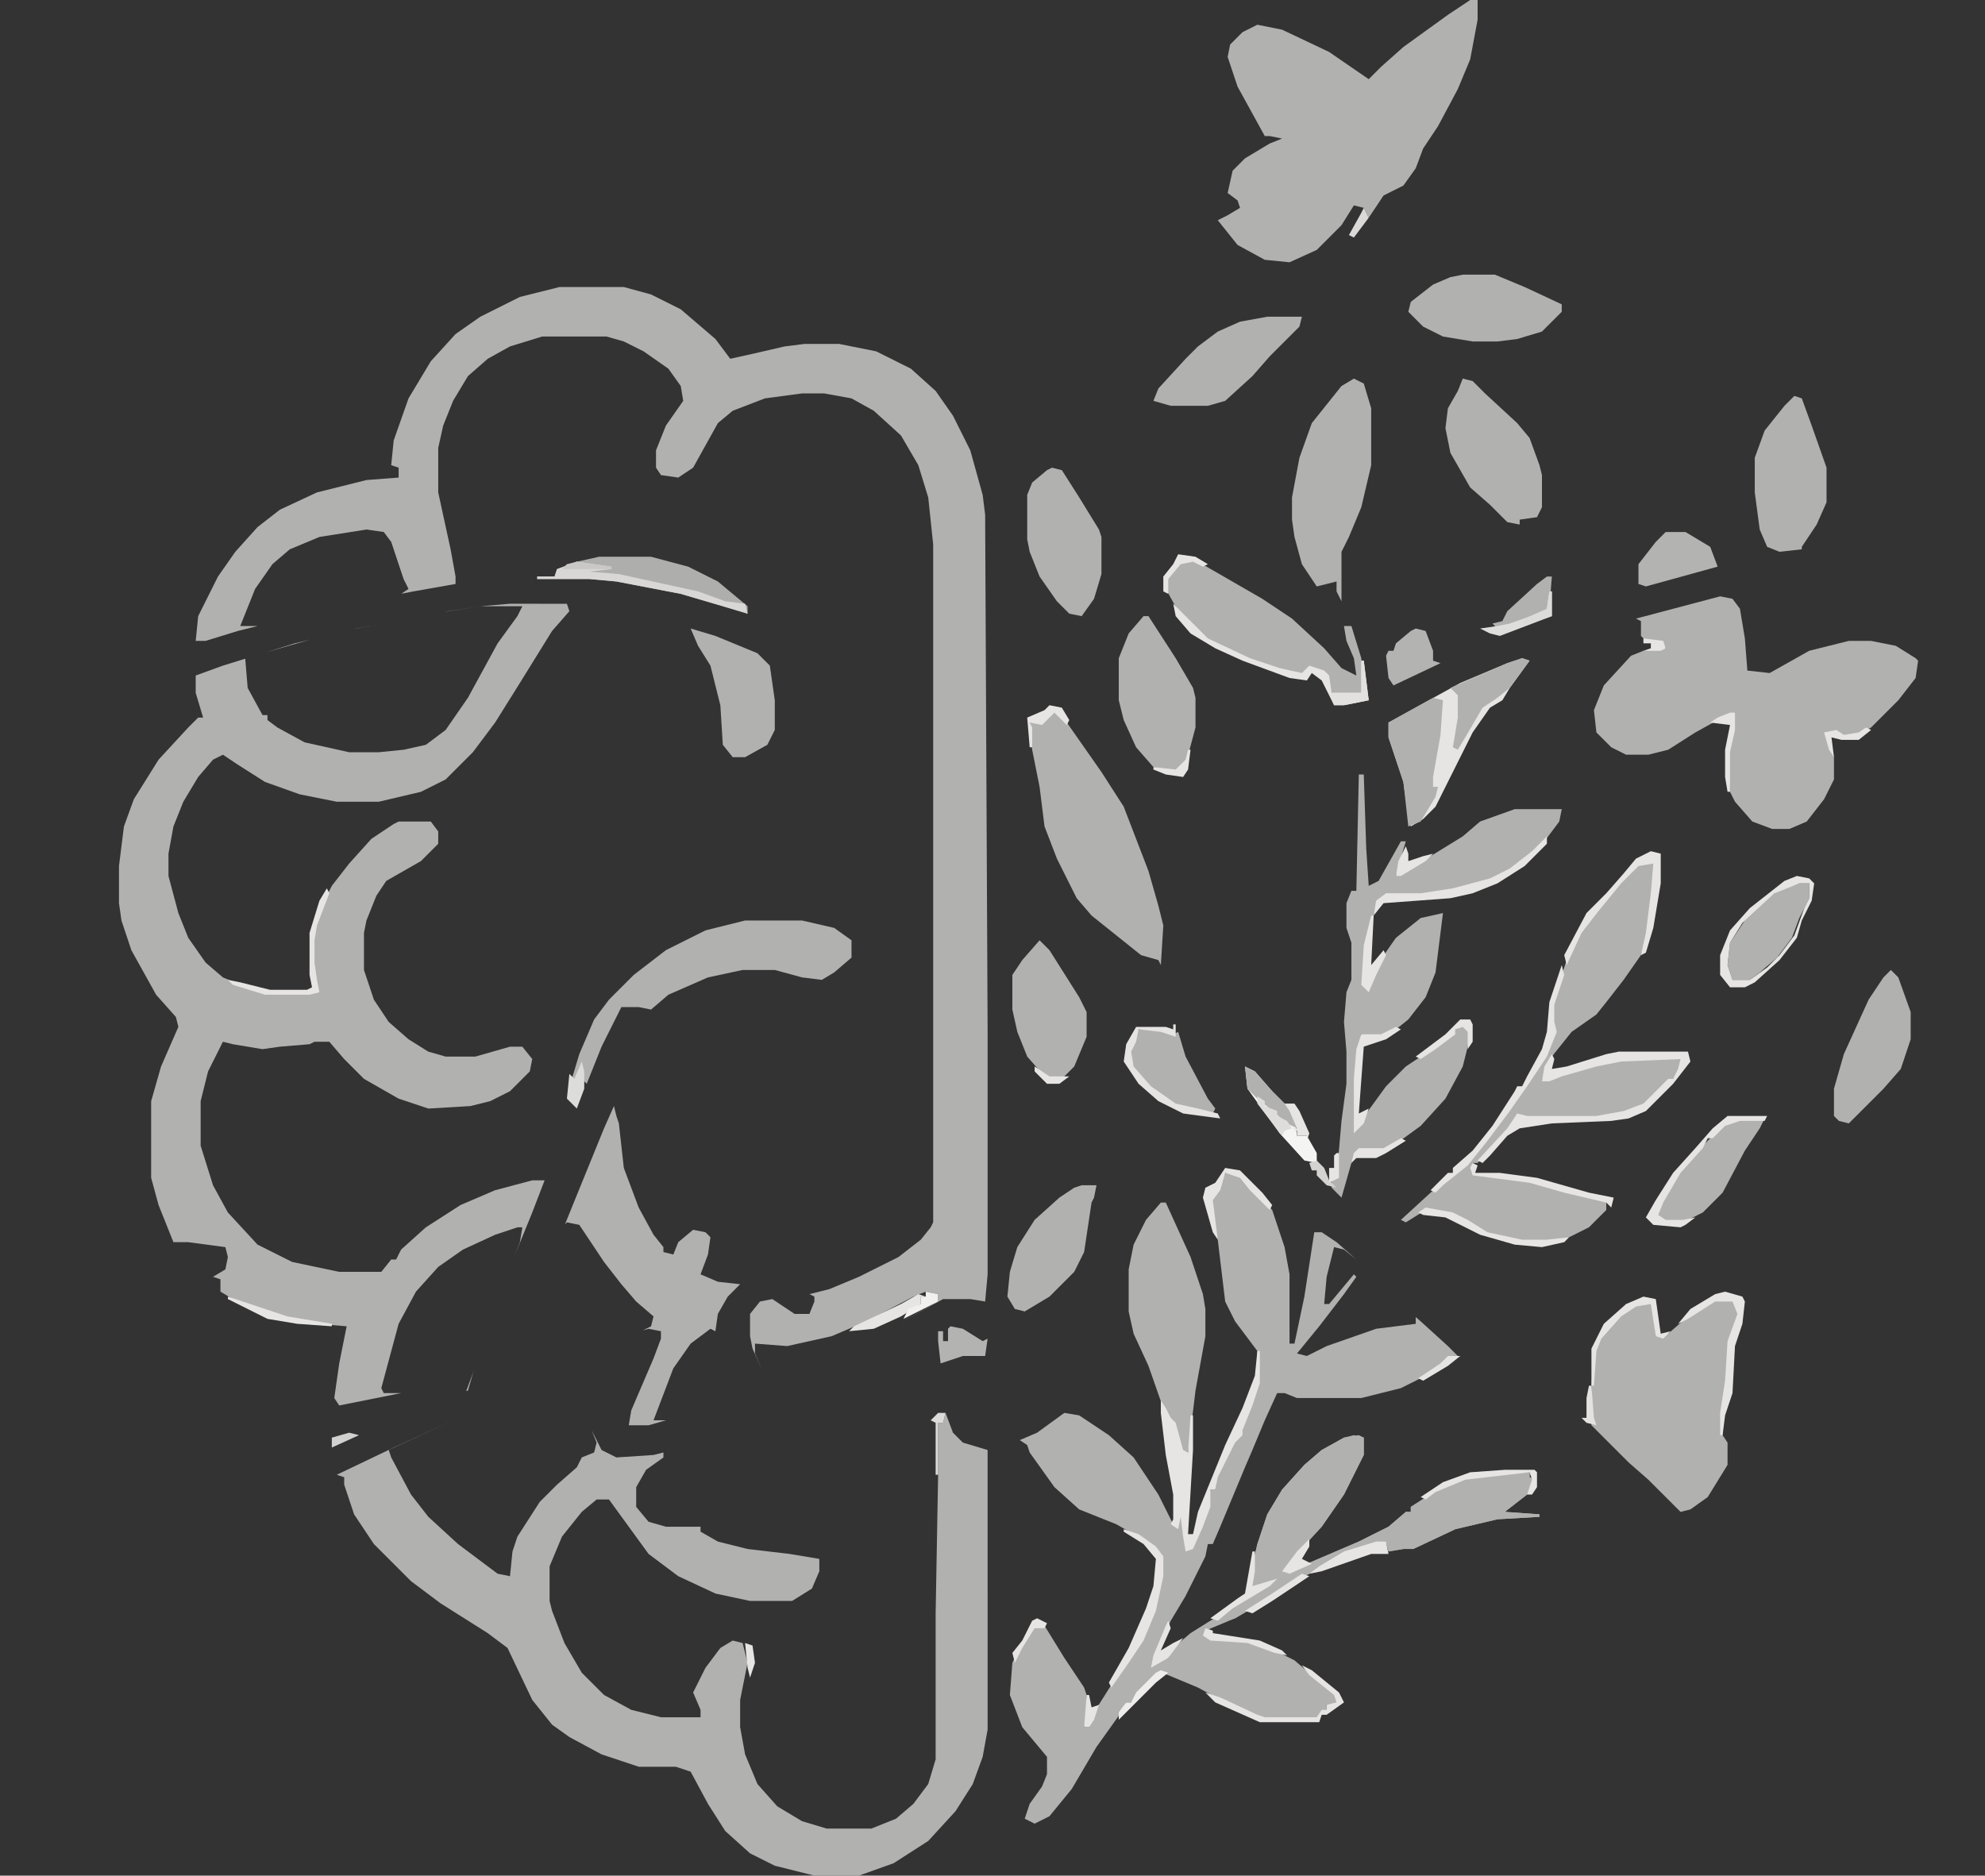 <?xml version="1.0" encoding="UTF-8" standalone="no"?>
<svg
   version="1.1"
   viewBox="0 0 802.112 758"
   width="200.528"
   height="189.5"
   id="svg149"
   sodipodi:docname="small-log.svg"
   inkscape:version="1.3.2 (091e20e, 2023-11-25)"
   xmlns:inkscape="http://www.inkscape.org/namespaces/inkscape"
   xmlns:sodipodi="http://sodipodi.sourceforge.net/DTD/sodipodi-0.dtd"
   xmlns="http://www.w3.org/2000/svg"
   xmlns:svg="http://www.w3.org/2000/svg">
  <rect x="0" y="0" width="802.112" height="758" fill="#333333" stroke="none"/>
  <defs
     id="defs149" />
  <sodipodi:namedview
     id="namedview149"
     pagecolor="#ffffff"
     bordercolor="#000000"
     borderopacity="0.25"
     inkscape:showpageshadow="2"
     inkscape:pageopacity="0.0"
     inkscape:pagecheckerboard="0"
     inkscape:deskcolor="#d1d1d1"
     inkscape:zoom="2.8616351"
     inkscape:cx="171.75495"
     inkscape:cy="102.73846"
     inkscape:window-width="1440"
     inkscape:window-height="847"
     inkscape:window-x="0"
     inkscape:window-y="25"
     inkscape:window-maximized="1"
     inkscape:current-layer="svg149" />
  <path
     d="m 588.112,116 h 26 l 11,3 12,6 14,12 6,8 9,-2 13,-3 8,-1 h 14 l 15,3 14,7 10,9 7,10 7,14 5,18 1,8 1,209 v 110 l 4,7 -1,4 -6,5 -9,-6 h -3 l -1,5 h -2 v -4 l -9,6 -11,9 -10,15 -4,7 9,-2 11,-8 13,-12 2,-3 7,-3 h 8 l 2,2 v 11 l -1,6 v 8 l 7,1 8,-4 11,-9 10,-9 4,-1 2,3 -1,6 -10,12 -13,9 -17,4 -10,-2 -5,-5 -2,-4 v -4 l -5,3 -12,9 -10,4 -5,1 h -9 l -9,-3 -3,-7 2,-9 4,-8 -15,8 -2,4 4,15 1,8 -3,8 -8,6 -14,5 -15,3 h -14 l -8,-3 -5,-6 v -8 l 6,-9 4,-3 h -2 l -15,1 -8,-5 -2,-7 -9,6 -10,5 -12,3 h -8 l -5,-2 -5,-6 -2,-5 -1,-7 h -3 l -1,3 -28,13 -29,14 -28,13 -44,19 -33,14 -37,15 -20,8 -16,9 -18,14 -16,12 -16,13 -13,12 -8,7 -10,9 -7,7 -5,3 h -9 l -1,-1 v -6 l 9,-10 13,-12 12,-11 11,-9 15,-12 5,-3 v -2 l -16,4 -43,13 -36,9 -36,7 -23,3 -15,1 H 85.112 l -16,-2 -12,-4 -8,-6 -5,-8 v -13 l 4,-10 6,-8 5,-6 8,-7 13,-12 18,-13 29,-19 17,-10 24,-13 27,-14 34,-16 23,-10 59,-23 3,-2 -47,-6 -28,-5 -26,-7 -15,-6 -11,-6 -10,-8 -8,-11 -4,-8 -1,-4 v -19 l 4,-13 9,-17 8,-10 9,-10 11,-11 11,-9 15,-12 19,-14 33,-22 20,-12 19,-11 33,-17 24,-11 27,-11 33,-12 h 2 v -7 l 4,-11 8,-14 9,-11 7,-7 14,-8 10,-4 17,-4 13,-1 v -4 l -3,-1 1,-10 6,-17 9,-15 10,-11 10,-7 16,-8 z"
     fill="#FEFEFD"
     id="path2"
     style="fill:none" />
  <path
     d="m 255,273 h 3 l 2,10 1,7 -8,7 -9,10 -11,18 -4,13 -1,12 v 15 l 3,14 8,16 7,11 6,6 -1,6 -7,16 -3,11 v 31 l 5,17 3,6 v 3 l -8,2 -23,4 -39,10 -23,3 H 139 L 106,518 78,514 55,509 31,501 19,494 9,485 3,476 0,465 v -8 l 4,-16 8,-14 11,-14 15,-15 11,-9 9,-8 13,-10 18,-13 21,-13 22,-14 21,-12 22,-11 19,-10 28,-12 28,-11 z"
     fill="#FEFEFD"
     id="path3"
     style="fill:none" />
  <path
     d="m 445.112,515 h 6 l 1,5 11,5 15,5 24,4 -1,11 -3,15 1,6 -9,4 -20,7 -25,10 -23,11 -16,8 -17,8 -22,13 -21,13 -25,15 -15,8 -28,10 -49,16 -34,10 -37,9 -20,4 -29,4 H 87.112 l -14,-3 -7,-5 -2,-4 v -10 l 4,-9 9,-11 8,-8 11,-9 13,-10 14,-10 19,-12 21,-12 27,-15 22,-11 28,-13 31,-13 35,-14 40,-14 16,-4 46,-6 26,-5 z"
     fill="#FDFDFC"
     id="path5"
     style="fill:none" />
  <path
     id="path6"
     d="m 382.081,571 -1,4 h -2 v 21 l -1,56 v 59 l -3,10 -6,8 -7,6 -10,4 h -18 l -10,-3 -10,-6 -8,-9 -5,-12 -2,-11 v -11 l 3,-15 -2,-8 -4,-1 -5,3 -6,8 -5,10 3,7 v 3 h -16 l -12,-3 -11,-6 -9,-9 -7,-12 -5,-13 -1,-4 v -14 l 5,-12 8,-10 6,-5 h 5 l 16,22 12,9 15,7 14,3 h 17 l 8,-5 3,-7 v -5 l -12,-2 -17,-2 -12,-3 -7,-4 v -2 h -14 l -7,-2 -5,-6 v -8 l 4,-7 7,-5 v -2 l -4,1 -15,1 -6,-3 -4,-8 2,5 -1,4 -5,2 -2,4 -8,7 -7,7 -9,14 -2,6 -1,10 -5,-1 -16,-12 -12,-11 -7,-9 -8,-15 -1,-3 26,-12 -24,11 -23,11 3,1 v 3 l 4,12 8,12 15,15 12,9 19,12 8,6 10,21 8,10 7,5 13,7 15,5 h 15 l 6,2 7,13 7,11 10,9 10,5 16,4 h 18 l 14,-5 14,-9 11,-12 7,-11 4,-11 2,-11 V 586 l -10,-3 -4,-4 z"
     style="fill:#b1b1b0;fill-opacity:1" />
  <path
     id="path7"
     d="m 206.081,244 -12,1 h 17 l -2,4 -8,11 -12,22 -9,13 -8,6 -9,2 -10,1 h -12 l -18,-4 -11,-6 -4,-3 v -2 h -2 l -6,-11 -0.984,-11.797 -9.016,2.797 -11,4 v 7 l 3,10 h -2 l -4,4 -12,13 -10,16 -4,11 -2,16 v 15 l 1,7 4,12 10,18 8,9 1,4 -7,16 -4,14 v 31 l 3,11 6,15 h 6 l 15,2 1,4 -1,5 -5,3 3,1 v 5 l 5,3 18,7 16,3 12,1 -3,15 -2,14 2,3 25,-5 h -7 l -1,-2 7,-26 7,-13 9,-10 10,-7 13,-6 9,-3 h 2 l -1,6 -2.117,5.469 7.117,-17.469 5,-13 h -5 l -15,4 -14,6 -14,9 -10,9 -2,4 h -2 l -4,5 h -17 l -19,-4 -14,-7 -12,-13 -6,-11 -5,-16 v -18 l 3,-12 6,-12 4,1 12,2 7,-1 12,-1 2,-1 h 6 l 6,7 8,8 14,8 12,4 17,-1 8,-2 8,-4 8,-8 1,-5 -4,-5 h -5 l -14,4 h -12 l -7,-2 -8,-5 -8,-7 -6,-9 -4,-12 v -15 l 1,-5 4,-10 4,-6 14,-8 7,-7 v -5 l -3,-4 h -13 l -2,1 -9,6 -9,10 -7,9 -5,10 -3,12 v 9 l 1,7 2,5 h -22 l -5,-1 -12,-5 -7,-6 -7,-10 -4,-10 -4,-15 v -9 l 2,-11 4,-10 6,-10 6,-7 4,-2 6,4 11,7 14,5 15,3 h 17 l 17,-4 10,-5 11,-11 9,-12 10,-16 13,-21 7,-8 -1,-3 z m -12,1 -13,2 -1.68,0.32 z m -41.781,7.445 -8.219,1.555 -1.086,0.258 z m -26.969,6.055 -6.25,1.5 -11.602,3.602 z m 66.25,294.93 -0.5,1.57 -2.688,7.172 0.688,-0.172 z"
     style="fill:#b1b1b0;fill-opacity:1" />
  <path
     id="path8"
     d="m 226.081,116 -16,4 -16,8 -10,7 -10,11 -9,15 -6,17 -1,10 3,1 v 4 l -13,1 -20,5 -15,7 -9,7 -9,10 -7,10 -8,16 -1,10 h 4 l 13,-4 8,-2 h -7 l 6,-15 7,-10 7,-6 12,-5 19,-3 7,1 3,4 5,15 2,4 -2.93,1.953 4.93,-0.953 17,-3 v -3 l -2,-11 -5,-23 v -18 l 2,-9 4,-10 6,-10 8,-7 9,-5 13,-4 h 26 l 7,2 8,4 10,7 5,7 1,6 -7,10 -4,10 v 7 l 2,3 7,1 6,-4 10,-18 6,-5 13,-5 15,-2 h 9 l 11,2 9,5 11,10 7,12 4,13 2,19 v 274 l -1,2 -4,5 -9,7 -16,8 -12,5 -8,2 2,1 v 2 l -2,5 h -6 l -9,-6 -5,1 -4,5 v 9 l 1,5 4,9 -3,-7 v -4 l 13,1 18,-4 14,-6 19,-10 5,-2 5,1 v 3 l -16,9 18,-10 h 11 l 6,1 1,-11 v -98 l -1,-209 -1,-8 -5,-18 -7,-14 -7,-10 -10,-9 -14,-7 -15,-3 h -14 l -8,1 -13,3 -9,2 -6,-8 -14,-12 -12,-6 -11,-3 z"
     style="fill:#b1b1b0;fill-opacity:1" />
  <path
     id="path12"
     d="m 495.081,474 -2,4 -3,5 -1,6 3,12 3,25 4,8 9,12 v 13 l -1,5 -3,6 -4,10 -8,15 -1,7 h -2 l -1,7 -1,1 -4,13 -4,4 -1,-18 h -1 l -2,8 -1,-1 -6,-12 -10,-15 -10,-9 -12,-8 -6,-1 -11,8 -7,3 3,2 1,3 10,14 10,9 15,6 14,8 4,5 v 8 l -2,11 -4,10 -6,12 -3,3 -12,19 -2,6 h -2 l 1,-4 v -9 l -1,-3 -8,-12 -8,-13 h -4 l -3,5 -3,4 -3,6 -1,13 5,13 10,12 v 7 l -2,5 -5,7 -2,6 4,2 6,-3 9,-11 10,-17 10,-14 2,-4 h 2 l 4,-5 8,-7 3,1 12,5 11,6 16,7 h 21 l 4,-4 v -2 h 4 l 1,-3 -4,-3 -14,-12 -8,-4 -11,-4 -15,-1 -2,-1 v -2 l 12,-5 12,-7 12,-8 8,-4 10,-6 19,-6 1,4 6,-1 h 4 l 17,-8 17,-4 17,-1 v -1 l -14,-1 9,-7 3,-6 -2,-1 v -2 h -7 l -19,2 -8,3 -14,9 v 2 h -2 l -7,6 -12,6 -21,9 -9,3 3,-5 12,-13 9,-13 8,-16 v -7 l -2,-1 -6,1 -9,5 -7,6 -9,10 -6,10 -4,12 -3,13 1,4 h 3 l 5,-2 -8,5 -10,7 -7,4 -8,5 -7,6 -2,4 h -2 l -4,3 3,-9 4,-9 6,-10 8,-16 1,-5 h 2 l 3,-7 10,-24 3,-7 5,-12 5,-11 h 3 l 5,2 h 26 l 16,-4 12,-6 6,-5 5,-2 -4,-4 -11,-10 -2,-1.75 V 535 l -16,2 -20,7 -8,4 -4,-1 9,-11 10,-13 5,-7 -1,-1 -10,12 h -2 l 1,-11 3,-12 4,1 5,4 -8,-7 -6,-4 h -3 l -4,26 -4,19 h -2 v -28 l -2,-11 -5,-15 -13,-14 z"
     style="fill:#b1b1b0;fill-opacity:1" />
  <path
     d="m 695.081,241 5,1 3,4 2,12 1,13 9,1 16,-9 16,-4 h 9 l 10,2 8,5 1,1 -1,7 -7,9 -11,11 -7,4 -6,-1 -5,-1 3,10 v 9 l -4,8 -7,9 -7,3 h -7 l -8,-3 -7,-8 -2,-4 -1,-16 3,-16 -7,3 -9,5 -11,7 -8,2 h -9 l -6,-3 -6,-6 -1,-9 4,-10 11,-12 5,-2 9,-1 -1,-2 -7,-1 -2,-2 v -6 l -2,-1 z"
     fill="#b1b1b0"
     id="path14" />
  <path
     d="m 594.081,0 h 3 v 8 l -3,16 -5,12 -8,15 -6,9 -3,8 -5,7 -8,4 -6,9 -2,-4 -4,-1 -5,8 -10,10 -11,5 -10,-1 -11,-6 -8,-10 4,-2 5,-3 -1,-3 -4,-3 2,-9 5,-5 10,-6 5,-2 -5,-1 h -2 l -11,-20 -4,-12 1,-5 5,-5 6,-3 10,2 19,9 16,11 5,-5 9,-8 18,-13 z"
     fill="#b1b1b0"
     id="path15" />
  <path
     id="path16"
     d="m 248.081,447 -4,9 -11,27 -4.773,11.773 0.773,-0.773 5,1 10,15 7,9 6,7 7,6 -1,4 -3.336,1.664 2.336,-0.664 5,1 v 3 l -3,8 -9,21 -1,6 h 8 l 7,-2 h -5 l 8,-21 7,-10 8,-6 2,1 1,-7 4,-7 5,-5 -9,-1 -7,-3 3,-8 1,-7 -2,-2 -5,-1 -6,5 -2,5 -4,-1 v -2 l -4,-5 -6,-11 -6,-16 -2,-18 -1,-3 z"
     style="fill:#b1b1b0;fill-opacity:1" />
  <path
     d="m 664.081,348 5,1 -2,24 -4,13 -7,10 -7,9 -4,5 -10,7 -8,10 -4,10 17,-6 7,-2 26,-2 h 6 l 1,4 -4,5 -8,7 -5,5 -10,3 -8,1 h -28 l -4,-1 -6,8 -10,11 h -2 v 4 l 23,3 21,6 10,2 v 4 l -7,7 -8,4 -9,2 h -10 l -16,-4 -6,-4 -10,-4 -7,-1 -8,5 -2,-1 12,-11 11,-9 6,-5 12,-16 8,-12 8,-11 4,-8 1,-6 -1,-2 v -7 l 7,-21 6,-11 12,-14 9,-10 z"
     fill="#b1b1b0"
     id="path19" />
  <path
     d="m 549.081,313 h 2 l 1,30 1,15 4,-2 9,-16 h 2 l -3,10 -1,4 14,-8 13,-8 7,-6 14,-5 h 19 l -1,5 -6,8 -8,8 -9,6 -15,5 -9,2 -9,1 h -14 l -4,4 -4,16 -1,16 2,1 4,-10 7,-10 10,-8 9,-2 -3,24 -4,10 -7,9 -5,4 -6,3 -8,-1 -2,18 v 21 l 4,-7 8,-11 8,-8 15,-10 3,-3 h 2 v -2 l 4,-2 2,5 -3,12 -7,13 -10,11 -11,8 -4,2 h -10 l -3,5 -4,14 -4,-4 v -3 l 2,-1 2,-23 2,-15 v -13 l -1,-12 1,-12 2,-5 v -15 l -2,-6 v -10 l 2,-5 h 2 z"
     fill="#b1b1b0"
     id="path20" />
  <path
     d="m 693.081,525 h 7 l 3,4 -3,9 -1,4 -2,26 -1,3 v 9 l 2,3 v 9 l -8,13 -7,5 -4,1 -13,-13 -8,-7 -15,-15 v -3 -13 l 1,-14 4,-8 9,-9 6,-3 5,1 1,13 5,-1 8,-7 z"
     fill="#b1b1b0"
     id="path21" />
  <path
     d="m 426.081,287 5,5 14,20 9,14 10,26 4,14 2,8 -1,16 -1,-2 -7,-2 -20,-16 -6,-7 -8,-16 -5,-13 -2,-16 -3,-15 -1,-11 h 5 z"
     fill="#b1b1b0"
     id="path24" />
  <path
     d="m 547.081,580 4,1 v 7 l -8,16 -9,13 -12,13 -3,5 9,-3 21,-9 12,-6 7,-6 h 2 v -2 l 14,-9 8,-3 19,-2 h 7 v 2 l 2,1 -3,6 -9,7 14,1 v 1 l -17,1 -17,4 -17,8 h -4 l -6,1 -1,-4 -19,6 -10,6 -8,4 -12,8 -12,7 -7,2 6,-7 15,-9 -4,1 h -3 l -1,-4 3,-13 4,-12 6,-10 9,-10 7,-6 9,-5 z"
     fill="#b1b1b0"
     id="path25" />
  <path
     d="m 301.081,372 h 23 l 13,3 7,5 v 7 l -7,6 -5,3 -8,-1 -11,-3 h -13 l -14,3 -16,7 -7,6 -5,-1 h -7 l -8,16 -6,15 -2,-2 v -4 l -2,5 -2,-1 3,-10 6,-14 6,-8 10,-10 13,-10 16,-8 z"
     fill="#b1b1b0"
     id="path28" />
  <path
     d="m 469.081,486 h 2 l 10,22 5,15 1,6 v 11 l -4,22 -3,25 -3,-1 -2,-9 -4,-5 -7,-20 -6,-13 -2,-9 v -17 l 2,-10 5,-10 z"
     fill="#b1b1b0"
     id="path29" />
  <path
     d="m 547.081,153 4,2 3,10 v 23 l -4,17 -5,12 -3,6 v 20 l -2,-4 v -4 l -8,2 -6,-9 -3,-11 -1,-7 v -9 l 3,-16 5,-14 12,-15 z"
     fill="#b1b1b0"
     id="path30" />
  <path
     d="m 478.081,226 6,1 26,15 12,8 13,12 7,8 6,3 -1,-7 -3,-7 -1,-6 h 3 l 4,13 1,14 -5,1 -8,-1 -3,-8 -6,-2 -3,3 -13,-3 -21,-9 -6,-4 -10,-10 -5,-9 1,-5 z"
     fill="#b1b1b0"
     id="path31" />
  <path
     d="m 615.081,266 3,1 -8,11 -3,5 -5,3 -7,10 -15,30 -5,5 -5,3 -1,-4 -2,-14 -6,-18 v -6 l 29,-16 19,-8 z"
     fill="#e6e5e3"
     id="path33" />
  <path
     d="m 591.081,153 4,1 5,5 13,12 5,6 4,11 1,4 v 13 l -2,4 -7,1 v 2 l -5,-1 -7,-7 -8,-7 -8,-14 -2,-10 1,-8 4,-7 z"
     fill="#b1b1b0"
     id="path34" />
  <path
     d="m 498.081,349 4,4 8,19 2,8 v 8 l -5,25 4,8 12,18 5,10 3,9 7,17 h -3 l -6,-13 -6,-16 -4,-8 -12,-17 -5,-4 -6,2 -1,-3 -2,-1 -2,-6 h -2 l -2,-11 v -20 l 4,-15 z"
     fill="#B1B1B0"
     id="path35"
     style="fill:none" />
  <path
     d="m 462.081,249 h 2 l 11,17 7,12 1,4 v 12 l -4,15 -4,3 -9,-2 -7,-8 -5,-11 -2,-8 v -17 l 4,-10 z"
     fill="#b1b1b0"
     id="path36" />
  <path
     d="m 725.081,160 3,1 4,11 6,17 v 14 l -4,9 -6,9 v 1 l -9,1 -5,-2 -3,-7 -2,-15 v -14 l 4,-11 8,-10 z"
     fill="#b1b1b0"
     id="path37" />
  <path
     d="m 425.081,189 4,1 7,11 8,13 1,3 v 15 l -3,10 -5,7 -5,-1 -5,-5 -7,-10 -4,-10 -1,-5 v -18 l 2,-5 6,-5 z"
     fill="#b1b1b0"
     id="path38" />
  <path
     d="m 591.081,111 h 13 l 12,5 15,7 v 3 l -8,8 -10,3 -8,1 h -10 l -12,-2 -8,-4 -6,-6 1,-4 9,-7 7,-3 z"
     fill="#b1b1b0"
     id="path39" />
  <path
     d="m 420.081,380 4,4 12,19 3,6 v 10 l -5,12 -5,5 -7,-1 -7,-8 -4,-10 -2,-9 v -14 l 4,-6 z"
     fill="#b1b1b0"
     id="path42" />
  <path
     d="m 512.081,128 h 14 l -1,4 -12,12 -7,8 -11,10 -7,2 h -15 l -7,-2 2,-5 11,-12 5,-5 8,-6 9,-4 z"
     fill="#b1b1b0"
     id="path43" />
  <path
     d="m 764.081,392 3,3 5,14 v 11 l -4,12 -7,8 -14,14 -4,-1 -2,-2 v -11 l 4,-14 10,-22 6,-9 z"
     fill="#b1b1b0"
     id="path44" />
  <path
     d="m 437.081,479 h 6 l -1,5 -1,2 -3,20 -4,8 -10,10 -10,6 -4,-1 -3,-5 1,-10 3,-10 7,-11 10,-9 6,-4 z"
     fill="#b1b1b0"
     id="path46" />
  <path
     d="m 279.081,254 10,3 17,7 5,5 2,14 v 12 l -3,6 -9,5 h -5 l -4,-5 -1,-16 -4,-16 -5,-8 z"
     fill="#b1b1b0"
     id="path47" />
  <path
     d="m 703.081,452 h 10 l -2,4 -6,9 -9,17 -8,8 -8,4 h -7 l -4,-3 2,-5 8,-13 10,-11 9,-9 z"
     fill="#b1b1b0"
     id="path51" />
  <path
     d="m 242.081,225 h 21 l 15,4 12,6 12,10 v 3 l -10,-3 -17,-5 -26,-5 -11,-1 h -21 v -1 h 7 l 1,-3 8,-3 z"
     fill="#aeaead"
     id="path54" />
  <path
     d="m 579.081,282 4,1 -1,14 -3,17 v 4 h 2 l -1,4 -6,10 -5,2 -2,-18 -6,-18 v -6 z"
     fill="#b1b1b0"
     id="path55" />
  <path
     d="m 727.081,357 h 4 v 6 l -4,8 -3,8 -6,8 -7,6 -4,3 h -7 l -2,-6 1,-9 6,-9 13,-12 z"
     fill="#b1b1b0"
     id="path56" />
  <path
     d="m 460.081,416 h 9 l 5,2 2,-1 3,10 9,17 3,4 -1,2 -13,-2 -11,-7 -8,-8 -2,-4 1,-6 z"
     fill="#b1b1b0"
     id="path59" />
  <path
     d="m 508.081,546 h 1 v 13 l -3,9 -4,10 v 2 l -3,3 -7,14 -1,5 h -2 v 7 l -3,8 -4,9 -3,1 -1,-6 -1,-8 -1,5 -3,-2 1,-2 v -10 l -3,-16 -2,-17 v -5 l 2,3 2,4 2,2 3,11 2,1 1,-15 h 1 v 14 l -2,34 h 2 l 2,-9 11,-27 7,-15 5,-13 z"
     fill="#e6e5e3"
     id="path66" />
  <path
     d="m 673.081,215 h 8 l 10,6 3,8 -29,8 -3,-1 v -8 l 7,-9 z"
     fill="#b3b3b1"
     id="path68" />
  <path
     d="m 654.081,425 h 28 l 1,4 -7,9 -11,11 -7,3 -7,1 -24,1 -13,2 -5,3 -7,8 -3,3 -2,-1 12,-13 4,-6 4,1 h 28 l 11,-2 8,-3 10,-10 h 2 l 2,-4 1,-4 -24,1 -10,2 -14,4 -5,2 h -3 l 1,-6 3,-5 1,2 -1,4 6,-1 16,-5 z"
     fill="#e6e5e3"
     id="path72" />
  <path
     d="m 615.081,266 3,1 -8,11 -5,4 -6,4 -7,12 -3,5 -2,-1 2,-12 v -9 l -3,-3 23,-10 z"
     fill="#b1b1b0"
     id="path73" />
  <path
     d="m 503.081,431 4,2 7,8 9,9 1,9 h 4 l 4,7 v 4 l -5,-1 -10,-11 -13,-18 z"
     fill="#f4f4f3"
     id="path77" />
  <path
     d="m 572.081,254 4,1 3,8 v 4 l 3,1 -19,9 -2,-3 -1,-9 1,-2 h 2 l 1,-3 6,-5 z"
     fill="#b3b3b2"
     id="path79" />
  <path
     d="m 726.081,354 5,1 2,2 -1,7 -4,8 -2,7 -7,9 -10,9 -4,2 h -6 l -4,-5 v -8 l 4,-10 8,-9 14,-11 z m 1,3 -10,4 -13,12 -5,8 -1,9 2,6 h 7 l 7,-5 5,-5 6,-8 4,-11 2,-4 v -6 z"
     fill="#e6e5e3"
     id="path80" />
  <path
     d="m 474.081,244 14,14 17,8 12,4 9,2 3,-3 6,2 2,2 1,7 h 12 v -13 h 1 l 2,16 -10,2 h -4 l -5,-10 -4,-3 -2,3 -7,-1 -19,-7 -11,-5 -10,-6 -6,-7 z"
     fill="#e6e5e3"
     id="path81" />
  <path
     d="m 625.081,233 h 2 l -1,13 -4,3 -12,4 -5,1 -2,-2 4,-1 2,-4 12,-11 z"
     fill="#b1b1b0"
     id="path82" />
  <path
     d="m 667.081,344 4,1 v 12 l -3,18 -3,10 -2,1 2,-9 2,-16 1,-12 -6,1 -7,7 -9,11 -7,9 -6,13 -1,-4 9,-17 8,-8 7,-8 5,-6 z"
     fill="#e6e5e3"
     id="path83" />
  <path
     d="m 233.081,227 14,2 v 1 l -9,1 12,1 32,7 11,4 8,1 1,4 -10,-3 -17,-5 -26,-5 -11,-1 h -21 v -1 h 7 l 1,-3 z"
     fill="#d8d7d5"
     id="path84" />
  <path
     d="m 631.081,390 1,4 -4,12 v 7 l 1,4 -4,10 -8,12 -7,10 -9,12 -8,10 -10,8 -3,3 -2,-1 7,-7 h 2 v -2 l 8,-7 8,-10 9,-14 1,-2 h 2 l 2,-4 6,-11 2,-7 1,-12 z"
     fill="#e6e5e3"
     id="path85" />
  <path
     d="m 454.081,618 6,2 7,5 3,4 v 8 l -3,14 -5,12 -6,9 -7,10 -1,-2 8,-14 7,-16 3,-9 1,-11 -5,-6 -8,-5 z"
     fill="#e6e5e3"
     id="path86" />
  <path
     d="m 384.081,536 5,1 8,5 2,-1 -1,7 h -9 l -9,3 -1,-9 v -4 h 2 v 4 h 2 v -5 z"
     fill="#b3b3b2"
     id="path87" />
  <path
     d="m 697.081,522 7,2 1,2 -1,9 -3,9 -1,19 -3,9 -1,8 h -1 v -9 l 2,-13 1,-16 4,-11 -2,-5 h -7 l -11,7 -4,2 5,-6 10,-6 z"
     fill="#e6e5e3"
     id="path88" />
  <path
     d="m 625.081,338 v 3 l -9,9 -11,7 -10,4 -9,2 -27,2 -4,5 1,-6 4,-3 h 14 l 13,-2 15,-4 8,-4 9,-7 z"
     fill="#e6e5e3"
     id="path90" />
  <path
     d="m 698.081,451 h 16 l -1,2 h -10 l -6,2 -5,5 h -2 l -2,4 -9,10 -7,12 -2,5 3,2 h 7 l 5,-1 -4,3 -2,1 -11,-1 -3,-3 4,-7 7,-11 9,-10 7,-8 z"
     fill="#e6e5e3"
     id="path92" />
  <path
     d="m 503.081,431 4,2 7,8 9,9 1,6 -4,-2 -7,-6 -5,-4 -4,-4 z"
     fill="#b1b1b0"
     id="path94" />
  <path
     d="m 474.081,414 h 1 v 5 l -6,-2 -9,-1 -1,5 -2,4 1,6 7,8 10,7 9,2 8,2 1,2 -15,-2 -10,-5 -8,-7 -6,-9 1,-7 4,-7 h 12 l 3,1 z"
     fill="#e5e4e2"
     id="path95" />
  <path
     d="m 564.081,415 2,1 -6,4 -9,3 -2,27 4,-2 -2,6 -4,4 v -22 l 1,-12 2,-6 h 8 z"
     fill="#e6e5e3"
     id="path96" />
  <path
     d="m 526.081,673 4,2 11,9 2,4 -7,5 h -2 l -1,3 h -24 l -18,-8 -4,-4 6,2 15,7 3,1 h 21 l 2,-3 h 2 v -2 l 4,-1 -1,-3 -10,-8 z"
     fill="#e6e5e3"
     id="path99" />
  <path
     d="m 132.081,359 1,2 -5,13 -1,6 v 9 l 1,7 1,5 -4,1 h -18 l -13,-4 -2,-2 5,1 12,3 h 15 l 2,-1 -1,-5 v -17 l 4,-13 z"
     fill="#e6e5e3"
     id="path100" />
  <path
     d="m 495.081,472 6,1 9,9 4,5 -1,2 -8,-8 -4,-5 -6,-2 -2,7 -3,4 2,16 -2,-3 -4,-14 1,-4 4,-2 z"
     fill="#e6e5e3"
     id="path101" />
  <path
     d="m 664.081,524 5,1 2,14 4,-1 -3,3 -3,-1 -2,-13 -6,1 -6,4 -8,9 -2,5 -1,14 h -1 v -15 l 5,-10 9,-8 z"
     fill="#e6e5e3"
     id="path102" />
  <path
     d="m 576.081,488 11,2 6,3 8,5 14,3 h 10 l 9,-1 -2,2 -9,2 -11,-1 -14,-4 -14,-7 -9,-1 -2,-1 z"
     fill="#e6e5e3"
     id="path103" />
  <path
     d="m 554.081,370 h 1 l -1,20 5,-6 1,2 -4,8 -3,7 -3,-3 1,-16 z"
     fill="#e6e5e3"
     id="path104" />
  <path
     d="m 595.081,470 2,1 -1,3 h 10 l 15,2 21,6 10,2 -1,4 -2,-2 -17,-4 -14,-4 -23,-3 -1,-3 z"
     fill="#e6e5e3"
     id="path105" />
  <path
     d="m 556.081,623 h 4 l 1,5 h -7 l -20,7 -5,1 4,-3 10,-6 z"
     fill="#e6e5e3"
     id="path106" />
  <path
     d="m 371.081,523 3,1 h -2 v 3 l -8,5 -11,5 -10,1 2,-2 19,-9 z"
     fill="#e6e5e3"
     id="path107" />
  <path
     d="m 608.081,594 h 12 l 1,1 v 6 l -2,3 h -2 l 2,-6 -1,-3 -26,3 -12,5 -4,3 -2,-1 9,-6 11,-4 z"
     fill="#e6e5e3"
     id="path108" />
  <path
     d="m 626.081,239 h 1 v 10 l -21,8 -4,-1 -4,-2 7,-1 5,-1 14,-5 1,-1 z"
     fill="#dededc"
     id="path110" />
  <path
     d="m 506.081,627 h 1 v 8 l -1,6 10,-3 -3,3 -15,9 -6,5 -3,-1 11,-8 3,-2 z"
     fill="#e6e5e3"
     id="path111" />
  <path
     d="m 550.081,267 h 1 l 2,16 -10,2 h -4 l -2,-5 h 13 z"
     fill="#e2e1df"
     id="path113" />
  <path
     d="m 235.081,429 1,4 v 7 l -3,8 -4,-4 1,-10 2,2 z"
     fill="#dcdcda"
     id="path114" />
  <path
     d="m 424.081,285 5,1 3,5 -1,2 -5,-5 -5,5 -5,-1 1,2 v 8 h -1 l -1,-12 7,-3 z"
     fill="#e6e5e3"
     id="path115" />
  <path
     d="m 699.081,288 h 2 v 7 l -2,9 v 16 h -1 l -1,-6 v -11 l 2,-10 -8,-1 3,-2 z"
     fill="#e6e5e3"
     id="path116" />
  <path
     d="m 92.081,524 24,8 18,3 v 1 l -14,-1 -12,-2 -16,-8 z"
     fill="#e6e5e3"
     id="path117" />
  <path
     d="m 508.081,443 3,2 v 2 l 5,2 v 2 l 4,2 2,3 -3,1 -1,2 -10,-13 z"
     fill="#dedddb"
     id="path118" />
  <path
     d="m 590.081,412 h 4 l 1,2 v 7 l -2,3 v -7 l -2,-2 -3,1 v 2 l -8,6 -6,4 -2,-1 12,-9 z"
     fill="#e6e5e3"
     id="path119" />
  <path
     d="m 487.081,658 3,1 v 1 l 19,3 9,4 2,2 -5,-1 -11,-4 -15,-1 -3,-2 z"
     fill="#e6e5e3"
     id="path120" />
  <path
     d="m 472.081,655 1,3 -4,9 5,-3 4,-2 -6,8 -7,4 1,-5 5,-12 z"
     fill="#e6e5e3"
     id="path121" />
  <path
     d="m 469.081,675 3,1 -5,4 -15,15 v -3 l 3,-4 h 2 l 2,-4 8,-8 z"
     fill="#eeedeb"
     id="path123" />
  <path
     d="m 568.081,342 1,3 v 3 l 6,-2 4,-1 -3,3 -10,6 h -2 l 1,-6 z"
     fill="#e6e5e3"
     id="path124" />
  <path
     d="m 529.081,622 v 3 l -3,5 4,2 -9,4 -3,-1 6,-8 z"
     fill="#e6e5e3"
     id="path125" />
  <path
     d="m 374.081,522 5,1 v 3 l -14,7 2,-4 5,-2 v -3 h 2 z"
     fill="#f1f0ef"
     id="path127" />
  <path
     d="m 566.081,460 2,1 -8,5 -4,2 h -8 l -2,2 1,-4 2,-2 h 10 z"
     fill="#e6e5e3"
     id="path128" />
  <path
     d="m 526.081,636 3,1 -15,10 -8,5 -3,-1 11,-7 z"
     fill="#e6e5e3"
     id="path129" />
  <path
     d="m 519.081,446 h 4 l 2,3 4,9 -1,3 v -2 h -4 v -2 l -2,-1 h 2 l -3,-7 z"
     fill="#e6e5e3"
     id="path130" />
  <path
     d="m 754.081,294 2,1 -5,4 h -7 l -4,-1 1,8 -2,-3 -2,-7 5,-1 3,2 6,-1 z"
     fill="#e6e5e3"
     id="path131" />
  <path
     d="m 476.081,224 7,1 5,3 -2,1 -4,-2 -5,1 -5,6 v 6 l -2,-1 v -6 l 4,-5 z"
     fill="#e6e5e3"
     id="path132" />
  <path
     d="m 480.081,303 h 1 l -1,8 -2,3 -7,-1 -5,-2 v -1 l 9,1 4,-4 z"
     fill="#e6e5e3"
     id="path133" />
  <path
     d="m 379.081,571 h 3 l -1,4 h -2 v 21 h -1 v -21 l -2,-1 z"
     fill="#dcdbd9"
     id="path134" />
  <path
     d="m 419.081,654 4,2 -1,2 h -4 l -5,8 -3,6 -1,-4 4,-5 4,-8 z"
     fill="#e6e5e3"
     id="path135" />
  <path
     d="m 626.081,239 h 1 v 10 l -12,4 1,-3 9,-4 z"
     fill="#dbdbd9"
     id="path137" />
  <path
     d="m 532.081,469 3,3 2,5 3,3 -4,-1 -4,-4 v -2 h -2 l -1,-3 z"
     fill="#d4d3d2"
     id="path138" />
  <path
     d="m 233.081,227 14,2 v 1 h -20 l 2,-2 z"
     fill="#c9c8c7"
     id="path139" />
  <path
     d="m 642.081,560 h 1 l 1,13 1,3 -4,-1 -2,-2 h 2 v -8 z"
     fill="#e3e2e0"
     id="path140" />
  <path
     d="m 439.081,685 h 1 l 1,5 3,-1 -2,6 -2,3 h -2 z"
     fill="#e6e5e3"
     id="path141" />
  <path
     d="m 540.081,466 h 1 v 10 l -4,2 v -3 -3 h 2 v -5 z"
     fill="#e6e5e3"
     id="path142" />
  <path
     d="m 301.081,664 3,1 1,7 -2,6 -1,-4 z"
     fill="#e6e5e3"
     id="path143" />
  <path
     d="m 585.081,548 h 5 l -5,4 -10,6 -2,-1 9,-6 z"
     fill="#e5e5e3"
     id="path144" />
  <path
     d="m 418.081,431 6,4 h 5 3 l -4,3 h -5 l -5,-5 z"
     fill="#e6e5e3"
     id="path145" />
  <path
     d="m 664.081,258 8,1 1,3 -2,1 h -7 l 3,-1 v -2 h -3 z"
     fill="#e6e5e3"
     id="path147" />
  <path
     d="m 551.081,84 2,4 -6,8 -2,-1 5,-9 z"
     fill="#dad9d7"
     id="path148" />
  <path
     d="m 141.081,579 4,1 -11,5 v -4 z"
     fill="#d1d1cf"
     id="path149" />
</svg>
